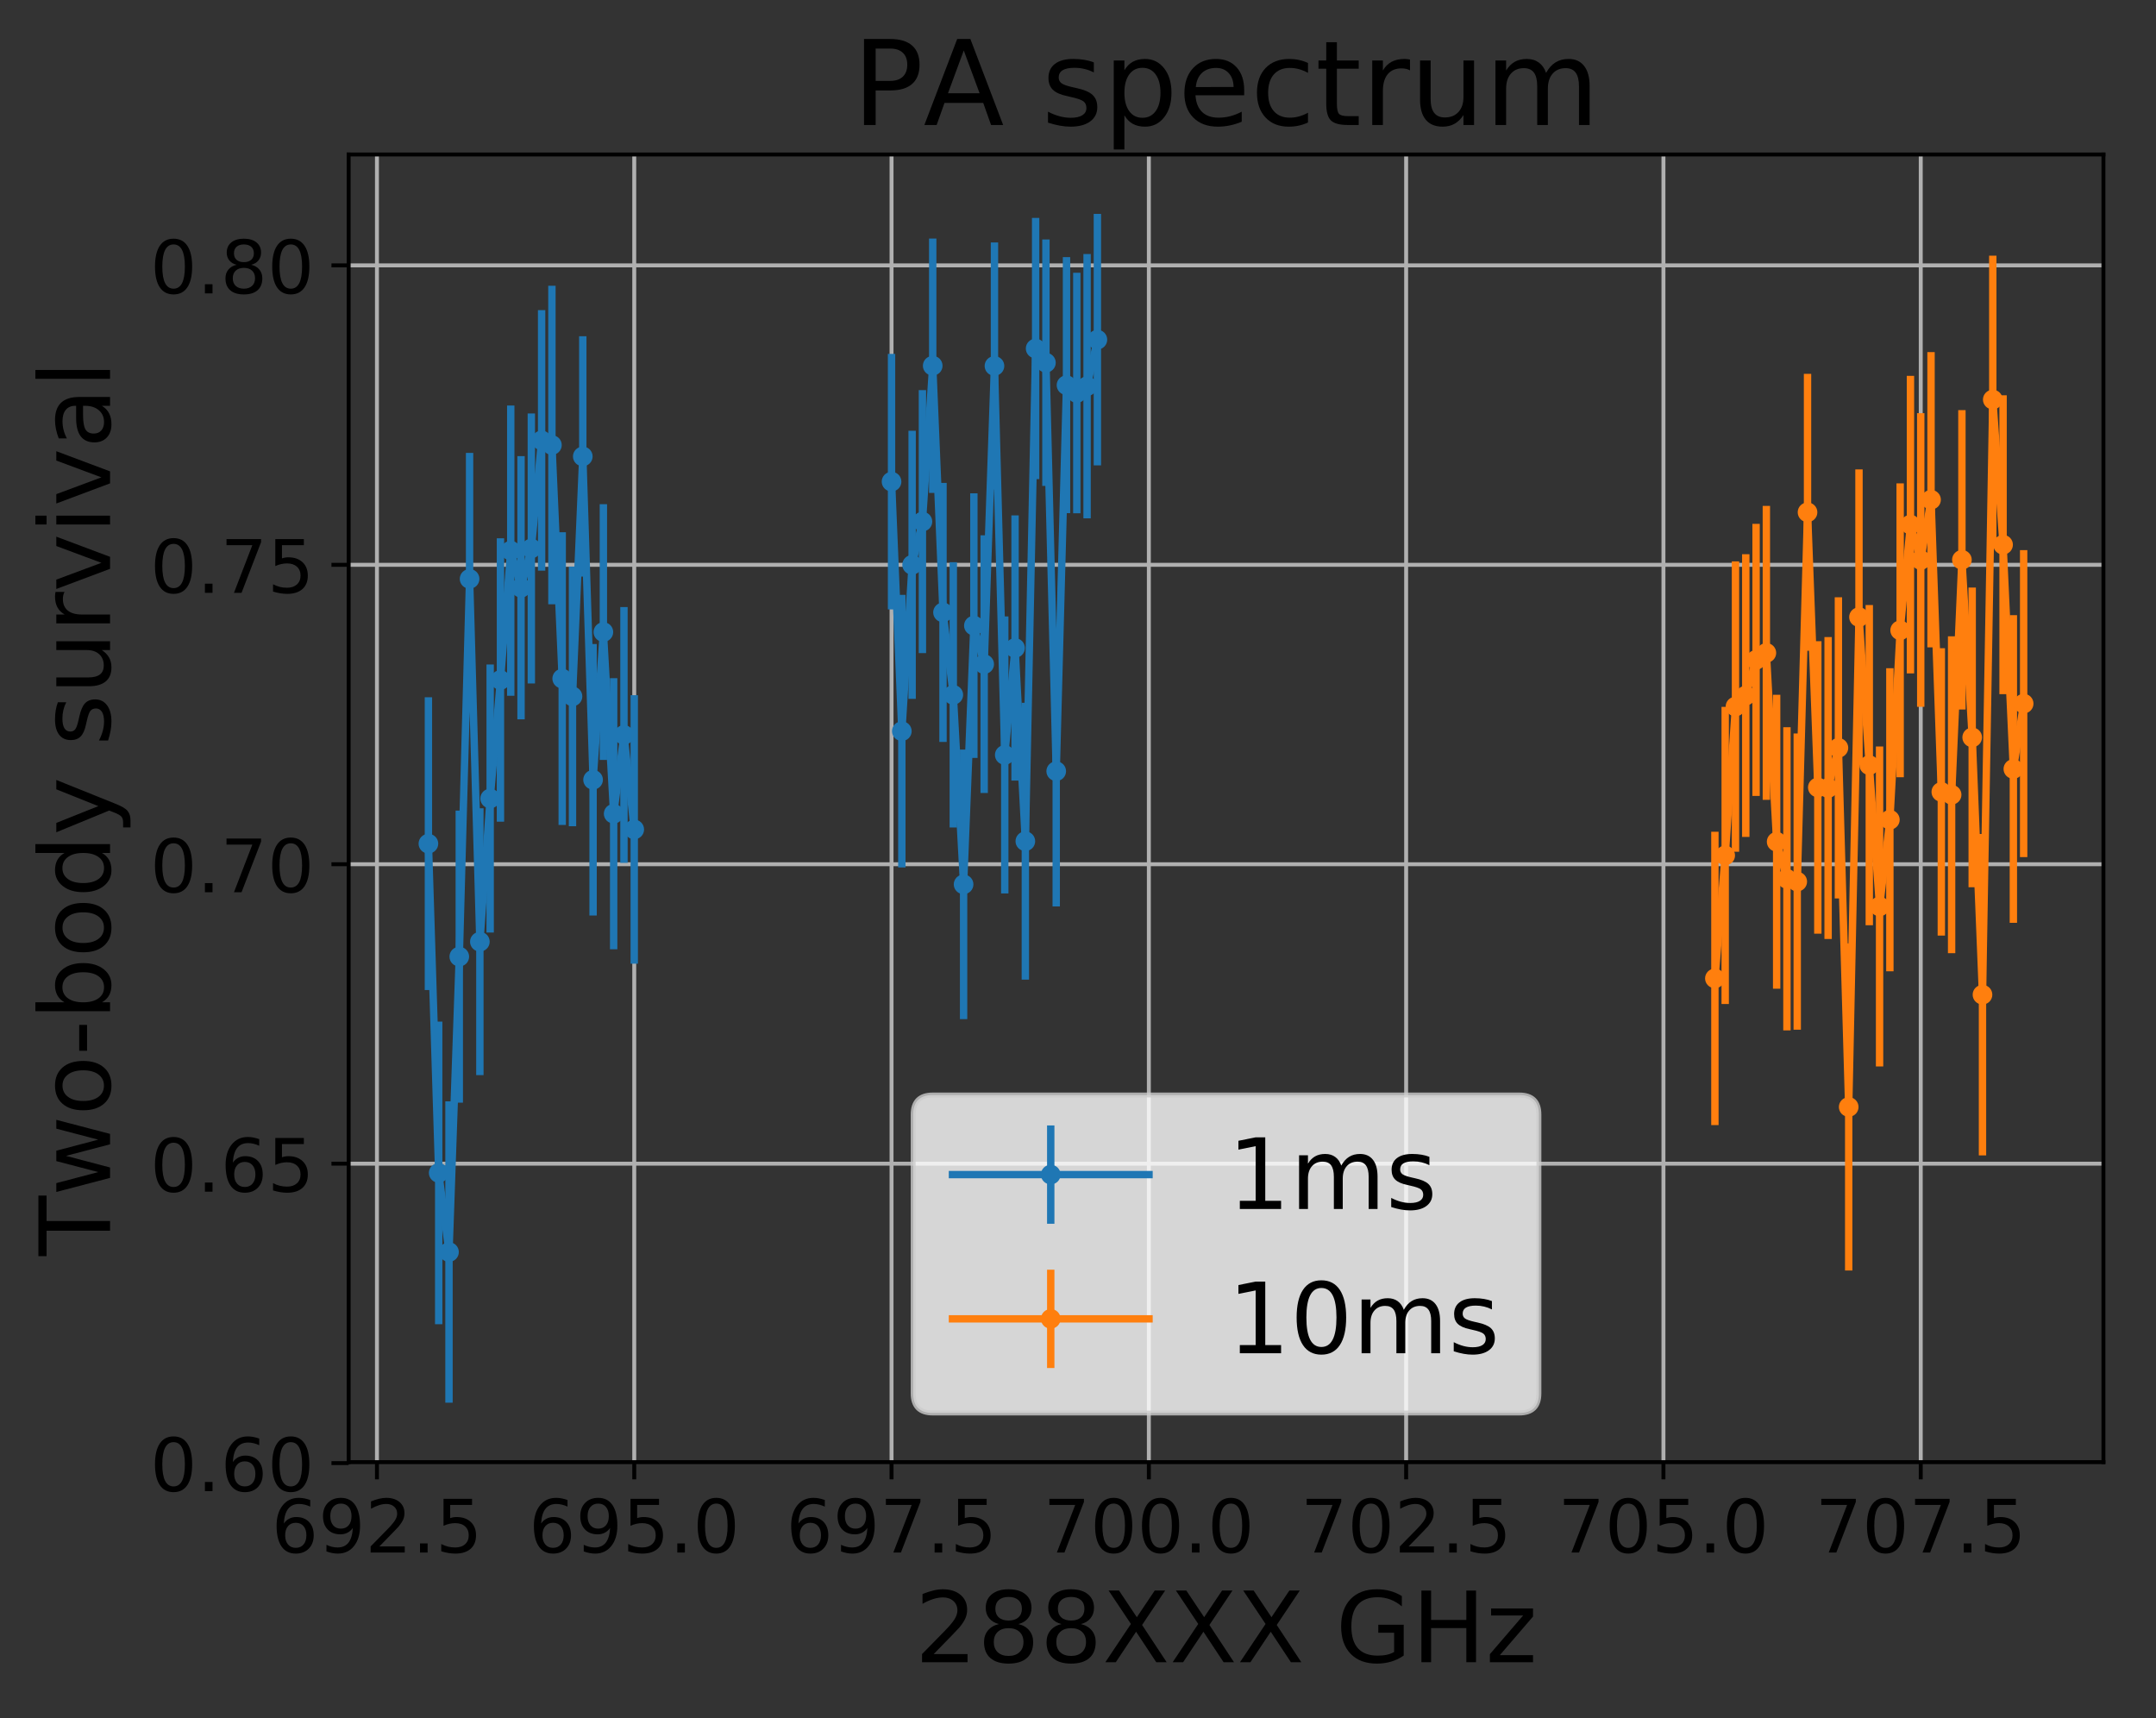 <?xml version="1.0" encoding="utf-8" standalone="no"?>
<!DOCTYPE svg PUBLIC "-//W3C//DTD SVG 1.1//EN"
  "http://www.w3.org/Graphics/SVG/1.1/DTD/svg11.dtd">
<!-- Created with matplotlib (https://matplotlib.org/) -->
<svg height="349.622pt" version="1.1" viewBox="0 0 438.775 349.622" width="438.775pt" xmlns="http://www.w3.org/2000/svg" xmlns:xlink="http://www.w3.org/1999/xlink">
 <rect x="0" y="0" width="438.775" height="349.622" fill="#333333" stroke="none"/>
 <defs>
  <style type="text/css">
*{stroke-linecap:butt;stroke-linejoin:round;}
  </style>
 </defs>
 <g id="figure_1">
  <g id="patch_1">
   <path d="M 0 349.622 
L 438.775 349.622 
L 438.775 0 
L 0 0 
z
" style="fill:none;"/>
  </g>
  <g id="axes_1">
   <g id="patch_2">
    <path d="M 70.955 297.548 
L 428.075 297.548 
L 428.075 31.436 
L 70.955 31.436 
z
" style="fill:none;"/>
   </g>
   <g id="matplotlib.axis_1">
    <g id="xtick_1">
     <g id="line2d_1">
      <path clip-path="url(#p140c2fcd43)" d="M 76.715 297.548 
L 76.715 31.436 
" style="fill:none;stroke:#b0b0b0;stroke-linecap:square;stroke-width:0.8;"/>
     </g>
     <g id="line2d_2">
      <defs>
       <path d="M 0 0 
L 0 3.5 
" id="m005f0a59be" style="stroke:#000000;stroke-width:0.8;"/>
      </defs>
      <g>
       <use style="stroke:#000000;stroke-width:0.8;" x="76.715" xlink:href="#m005f0a59be" y="297.548"/>
      </g>
     </g>
     <g id="text_1">
      <!-- 692.5 -->
      <defs>
       <path d="M 33.016 40.375 
Q 26.375 40.375 22.484 35.828 
Q 18.609 31.297 18.609 23.391 
Q 18.609 15.531 22.484 10.953 
Q 26.375 6.391 33.016 6.391 
Q 39.656 6.391 43.531 10.953 
Q 47.406 15.531 47.406 23.391 
Q 47.406 31.297 43.531 35.828 
Q 39.656 40.375 33.016 40.375 
z
M 52.594 71.297 
L 52.594 62.312 
Q 48.875 64.062 45.094 64.984 
Q 41.312 65.922 37.594 65.922 
Q 27.828 65.922 22.672 59.328 
Q 17.531 52.734 16.797 39.406 
Q 19.672 43.656 24.016 45.922 
Q 28.375 48.188 33.594 48.188 
Q 44.578 48.188 50.953 41.516 
Q 57.328 34.859 57.328 23.391 
Q 57.328 12.156 50.688 5.359 
Q 44.047 -1.422 33.016 -1.422 
Q 20.359 -1.422 13.672 8.266 
Q 6.984 17.969 6.984 36.375 
Q 6.984 53.656 15.188 63.938 
Q 23.391 74.219 37.203 74.219 
Q 40.922 74.219 44.703 73.484 
Q 48.484 72.75 52.594 71.297 
z
" id="DejaVuSans-54"/>
       <path d="M 10.984 1.516 
L 10.984 10.5 
Q 14.703 8.734 18.5 7.812 
Q 22.312 6.891 25.984 6.891 
Q 35.75 6.891 40.891 13.453 
Q 46.047 20.016 46.781 33.406 
Q 43.953 29.203 39.594 26.953 
Q 35.25 24.703 29.984 24.703 
Q 19.047 24.703 12.672 31.312 
Q 6.297 37.938 6.297 49.422 
Q 6.297 60.641 12.938 67.422 
Q 19.578 74.219 30.609 74.219 
Q 43.266 74.219 49.922 64.516 
Q 56.594 54.828 56.594 36.375 
Q 56.594 19.141 48.406 8.859 
Q 40.234 -1.422 26.422 -1.422 
Q 22.703 -1.422 18.891 -0.688 
Q 15.094 0.047 10.984 1.516 
z
M 30.609 32.422 
Q 37.25 32.422 41.125 36.953 
Q 45.016 41.5 45.016 49.422 
Q 45.016 57.281 41.125 61.844 
Q 37.25 66.406 30.609 66.406 
Q 23.969 66.406 20.094 61.844 
Q 16.219 57.281 16.219 49.422 
Q 16.219 41.5 20.094 36.953 
Q 23.969 32.422 30.609 32.422 
z
" id="DejaVuSans-57"/>
       <path d="M 19.188 8.297 
L 53.609 8.297 
L 53.609 0 
L 7.328 0 
L 7.328 8.297 
Q 12.938 14.109 22.625 23.891 
Q 32.328 33.688 34.812 36.531 
Q 39.547 41.844 41.422 45.531 
Q 43.312 49.219 43.312 52.781 
Q 43.312 58.594 39.234 62.25 
Q 35.156 65.922 28.609 65.922 
Q 23.969 65.922 18.812 64.312 
Q 13.672 62.703 7.812 59.422 
L 7.812 69.391 
Q 13.766 71.781 18.938 73 
Q 24.125 74.219 28.422 74.219 
Q 39.75 74.219 46.484 68.547 
Q 53.219 62.891 53.219 53.422 
Q 53.219 48.922 51.531 44.891 
Q 49.859 40.875 45.406 35.406 
Q 44.188 33.984 37.641 27.219 
Q 31.109 20.453 19.188 8.297 
z
" id="DejaVuSans-50"/>
       <path d="M 10.688 12.406 
L 21 12.406 
L 21 0 
L 10.688 0 
z
" id="DejaVuSans-46"/>
       <path d="M 10.797 72.906 
L 49.516 72.906 
L 49.516 64.594 
L 19.828 64.594 
L 19.828 46.734 
Q 21.969 47.469 24.109 47.828 
Q 26.266 48.188 28.422 48.188 
Q 40.625 48.188 47.75 41.5 
Q 54.891 34.812 54.891 23.391 
Q 54.891 11.625 47.562 5.094 
Q 40.234 -1.422 26.906 -1.422 
Q 22.312 -1.422 17.547 -0.641 
Q 12.797 0.141 7.719 1.703 
L 7.719 11.625 
Q 12.109 9.234 16.797 8.062 
Q 21.484 6.891 26.703 6.891 
Q 35.156 6.891 40.078 11.328 
Q 45.016 15.766 45.016 23.391 
Q 45.016 31 40.078 35.438 
Q 35.156 39.891 26.703 39.891 
Q 22.75 39.891 18.812 39.016 
Q 14.891 38.141 10.797 36.281 
z
" id="DejaVuSans-53"/>
      </defs>
      <g transform="translate(55.244 315.946)scale(0.15 -0.15)">
       <use xlink:href="#DejaVuSans-54"/>
       <use x="63.623" xlink:href="#DejaVuSans-57"/>
       <use x="127.246" xlink:href="#DejaVuSans-50"/>
       <use x="190.869" xlink:href="#DejaVuSans-46"/>
       <use x="222.656" xlink:href="#DejaVuSans-53"/>
      </g>
     </g>
    </g>
    <g id="xtick_2">
     <g id="line2d_3">
      <path clip-path="url(#p140c2fcd43)" d="M 129.078 297.548 
L 129.078 31.436 
" style="fill:none;stroke:#b0b0b0;stroke-linecap:square;stroke-width:0.8;"/>
     </g>
     <g id="line2d_4">
      <g>
       <use style="stroke:#000000;stroke-width:0.8;" x="129.078" xlink:href="#m005f0a59be" y="297.548"/>
      </g>
     </g>
     <g id="text_2">
      <!-- 695.0 -->
      <defs>
       <path d="M 31.781 66.406 
Q 24.172 66.406 20.328 58.906 
Q 16.5 51.422 16.5 36.375 
Q 16.5 21.391 20.328 13.891 
Q 24.172 6.391 31.781 6.391 
Q 39.453 6.391 43.281 13.891 
Q 47.125 21.391 47.125 36.375 
Q 47.125 51.422 43.281 58.906 
Q 39.453 66.406 31.781 66.406 
z
M 31.781 74.219 
Q 44.047 74.219 50.516 64.516 
Q 56.984 54.828 56.984 36.375 
Q 56.984 17.969 50.516 8.266 
Q 44.047 -1.422 31.781 -1.422 
Q 19.531 -1.422 13.062 8.266 
Q 6.594 17.969 6.594 36.375 
Q 6.594 54.828 13.062 64.516 
Q 19.531 74.219 31.781 74.219 
z
" id="DejaVuSans-48"/>
      </defs>
      <g transform="translate(107.607 315.946)scale(0.15 -0.15)">
       <use xlink:href="#DejaVuSans-54"/>
       <use x="63.623" xlink:href="#DejaVuSans-57"/>
       <use x="127.246" xlink:href="#DejaVuSans-53"/>
       <use x="190.869" xlink:href="#DejaVuSans-46"/>
       <use x="222.656" xlink:href="#DejaVuSans-48"/>
      </g>
     </g>
    </g>
    <g id="xtick_3">
     <g id="line2d_5">
      <path clip-path="url(#p140c2fcd43)" d="M 181.442 297.548 
L 181.442 31.436 
" style="fill:none;stroke:#b0b0b0;stroke-linecap:square;stroke-width:0.8;"/>
     </g>
     <g id="line2d_6">
      <g>
       <use style="stroke:#000000;stroke-width:0.8;" x="181.442" xlink:href="#m005f0a59be" y="297.548"/>
      </g>
     </g>
     <g id="text_3">
      <!-- 697.5 -->
      <defs>
       <path d="M 8.203 72.906 
L 55.078 72.906 
L 55.078 68.703 
L 28.609 0 
L 18.312 0 
L 43.219 64.594 
L 8.203 64.594 
z
" id="DejaVuSans-55"/>
      </defs>
      <g transform="translate(159.971 315.946)scale(0.15 -0.15)">
       <use xlink:href="#DejaVuSans-54"/>
       <use x="63.623" xlink:href="#DejaVuSans-57"/>
       <use x="127.246" xlink:href="#DejaVuSans-55"/>
       <use x="190.869" xlink:href="#DejaVuSans-46"/>
       <use x="222.656" xlink:href="#DejaVuSans-53"/>
      </g>
     </g>
    </g>
    <g id="xtick_4">
     <g id="line2d_7">
      <path clip-path="url(#p140c2fcd43)" d="M 233.806 297.548 
L 233.806 31.436 
" style="fill:none;stroke:#b0b0b0;stroke-linecap:square;stroke-width:0.8;"/>
     </g>
     <g id="line2d_8">
      <g>
       <use style="stroke:#000000;stroke-width:0.8;" x="233.806" xlink:href="#m005f0a59be" y="297.548"/>
      </g>
     </g>
     <g id="text_4">
      <!-- 700.0 -->
      <g transform="translate(212.335 315.946)scale(0.15 -0.15)">
       <use xlink:href="#DejaVuSans-55"/>
       <use x="63.623" xlink:href="#DejaVuSans-48"/>
       <use x="127.246" xlink:href="#DejaVuSans-48"/>
       <use x="190.869" xlink:href="#DejaVuSans-46"/>
       <use x="222.656" xlink:href="#DejaVuSans-48"/>
      </g>
     </g>
    </g>
    <g id="xtick_5">
     <g id="line2d_9">
      <path clip-path="url(#p140c2fcd43)" d="M 286.169 297.548 
L 286.169 31.436 
" style="fill:none;stroke:#b0b0b0;stroke-linecap:square;stroke-width:0.8;"/>
     </g>
     <g id="line2d_10">
      <g>
       <use style="stroke:#000000;stroke-width:0.8;" x="286.169" xlink:href="#m005f0a59be" y="297.548"/>
      </g>
     </g>
     <g id="text_5">
      <!-- 702.5 -->
      <g transform="translate(264.698 315.946)scale(0.15 -0.15)">
       <use xlink:href="#DejaVuSans-55"/>
       <use x="63.623" xlink:href="#DejaVuSans-48"/>
       <use x="127.246" xlink:href="#DejaVuSans-50"/>
       <use x="190.869" xlink:href="#DejaVuSans-46"/>
       <use x="222.656" xlink:href="#DejaVuSans-53"/>
      </g>
     </g>
    </g>
    <g id="xtick_6">
     <g id="line2d_11">
      <path clip-path="url(#p140c2fcd43)" d="M 338.533 297.548 
L 338.533 31.436 
" style="fill:none;stroke:#b0b0b0;stroke-linecap:square;stroke-width:0.8;"/>
     </g>
     <g id="line2d_12">
      <g>
       <use style="stroke:#000000;stroke-width:0.8;" x="338.533" xlink:href="#m005f0a59be" y="297.548"/>
      </g>
     </g>
     <g id="text_6">
      <!-- 705.0 -->
      <g transform="translate(317.062 315.946)scale(0.15 -0.15)">
       <use xlink:href="#DejaVuSans-55"/>
       <use x="63.623" xlink:href="#DejaVuSans-48"/>
       <use x="127.246" xlink:href="#DejaVuSans-53"/>
       <use x="190.869" xlink:href="#DejaVuSans-46"/>
       <use x="222.656" xlink:href="#DejaVuSans-48"/>
      </g>
     </g>
    </g>
    <g id="xtick_7">
     <g id="line2d_13">
      <path clip-path="url(#p140c2fcd43)" d="M 390.897 297.548 
L 390.897 31.436 
" style="fill:none;stroke:#b0b0b0;stroke-linecap:square;stroke-width:0.8;"/>
     </g>
     <g id="line2d_14">
      <g>
       <use style="stroke:#000000;stroke-width:0.8;" x="390.897" xlink:href="#m005f0a59be" y="297.548"/>
      </g>
     </g>
     <g id="text_7">
      <!-- 707.5 -->
      <g transform="translate(369.425 315.946)scale(0.15 -0.15)">
       <use xlink:href="#DejaVuSans-55"/>
       <use x="63.623" xlink:href="#DejaVuSans-48"/>
       <use x="127.246" xlink:href="#DejaVuSans-55"/>
       <use x="190.869" xlink:href="#DejaVuSans-46"/>
       <use x="222.656" xlink:href="#DejaVuSans-53"/>
      </g>
     </g>
    </g>
    <g id="text_8">
     <!-- 288XXX GHz -->
     <defs>
      <path d="M 31.781 34.625 
Q 24.75 34.625 20.719 30.859 
Q 16.703 27.094 16.703 20.516 
Q 16.703 13.922 20.719 10.156 
Q 24.75 6.391 31.781 6.391 
Q 38.812 6.391 42.859 10.172 
Q 46.922 13.969 46.922 20.516 
Q 46.922 27.094 42.891 30.859 
Q 38.875 34.625 31.781 34.625 
z
M 21.922 38.812 
Q 15.578 40.375 12.031 44.719 
Q 8.5 49.078 8.5 55.328 
Q 8.5 64.062 14.719 69.141 
Q 20.953 74.219 31.781 74.219 
Q 42.672 74.219 48.875 69.141 
Q 55.078 64.062 55.078 55.328 
Q 55.078 49.078 51.531 44.719 
Q 48 40.375 41.703 38.812 
Q 48.828 37.156 52.797 32.312 
Q 56.781 27.484 56.781 20.516 
Q 56.781 9.906 50.312 4.234 
Q 43.844 -1.422 31.781 -1.422 
Q 19.734 -1.422 13.25 4.234 
Q 6.781 9.906 6.781 20.516 
Q 6.781 27.484 10.781 32.312 
Q 14.797 37.156 21.922 38.812 
z
M 18.312 54.391 
Q 18.312 48.734 21.844 45.562 
Q 25.391 42.391 31.781 42.391 
Q 38.141 42.391 41.719 45.562 
Q 45.312 48.734 45.312 54.391 
Q 45.312 60.062 41.719 63.234 
Q 38.141 66.406 31.781 66.406 
Q 25.391 66.406 21.844 63.234 
Q 18.312 60.062 18.312 54.391 
z
" id="DejaVuSans-56"/>
      <path d="M 6.297 72.906 
L 16.891 72.906 
L 35.016 45.797 
L 53.219 72.906 
L 63.812 72.906 
L 40.375 37.891 
L 65.375 0 
L 54.781 0 
L 34.281 31 
L 13.625 0 
L 2.984 0 
L 29 38.922 
z
" id="DejaVuSans-88"/>
      <path id="DejaVuSans-32"/>
      <path d="M 59.516 10.406 
L 59.516 29.984 
L 43.406 29.984 
L 43.406 38.094 
L 69.281 38.094 
L 69.281 6.781 
Q 63.578 2.734 56.688 0.656 
Q 49.812 -1.422 42 -1.422 
Q 24.906 -1.422 15.25 8.562 
Q 5.609 18.562 5.609 36.375 
Q 5.609 54.25 15.25 64.234 
Q 24.906 74.219 42 74.219 
Q 49.125 74.219 55.547 72.453 
Q 61.969 70.703 67.391 67.281 
L 67.391 56.781 
Q 61.922 61.422 55.766 63.766 
Q 49.609 66.109 42.828 66.109 
Q 29.438 66.109 22.719 58.641 
Q 16.016 51.172 16.016 36.375 
Q 16.016 21.625 22.719 14.156 
Q 29.438 6.688 42.828 6.688 
Q 48.047 6.688 52.141 7.594 
Q 56.25 8.5 59.516 10.406 
z
" id="DejaVuSans-71"/>
      <path d="M 9.812 72.906 
L 19.672 72.906 
L 19.672 43.016 
L 55.516 43.016 
L 55.516 72.906 
L 65.375 72.906 
L 65.375 0 
L 55.516 0 
L 55.516 34.719 
L 19.672 34.719 
L 19.672 0 
L 9.812 0 
z
" id="DejaVuSans-72"/>
      <path d="M 5.516 54.688 
L 48.188 54.688 
L 48.188 46.484 
L 14.406 7.172 
L 48.188 7.172 
L 48.188 0 
L 4.297 0 
L 4.297 8.203 
L 38.094 47.516 
L 5.516 47.516 
z
" id="DejaVuSans-122"/>
     </defs>
     <g transform="translate(186.182 338.262)scale(0.2 -0.2)">
      <use xlink:href="#DejaVuSans-50"/>
      <use x="63.623" xlink:href="#DejaVuSans-56"/>
      <use x="127.246" xlink:href="#DejaVuSans-56"/>
      <use x="190.869" xlink:href="#DejaVuSans-88"/>
      <use x="259.375" xlink:href="#DejaVuSans-88"/>
      <use x="327.881" xlink:href="#DejaVuSans-88"/>
      <use x="396.387" xlink:href="#DejaVuSans-32"/>
      <use x="428.174" xlink:href="#DejaVuSans-71"/>
      <use x="505.664" xlink:href="#DejaVuSans-72"/>
      <use x="580.859" xlink:href="#DejaVuSans-122"/>
     </g>
    </g>
   </g>
   <g id="matplotlib.axis_2">
    <g id="ytick_1">
     <g id="line2d_15">
      <path clip-path="url(#p140c2fcd43)" d="M 70.955 297.746 
L 428.075 297.746 
" style="fill:none;stroke:#b0b0b0;stroke-linecap:square;stroke-width:0.8;"/>
     </g>
     <g id="line2d_16">
      <defs>
       <path d="M 0 0 
L -3.5 0 
" id="mc3ce260a5b" style="stroke:#000000;stroke-width:0.8;"/>
      </defs>
      <g>
       <use style="stroke:#000000;stroke-width:0.8;" x="70.955" xlink:href="#mc3ce260a5b" y="297.746"/>
      </g>
     </g>
     <g id="text_9">
      <!-- 0.60 -->
      <g transform="translate(30.556 303.445)scale(0.15 -0.15)">
       <use xlink:href="#DejaVuSans-48"/>
       <use x="63.623" xlink:href="#DejaVuSans-46"/>
       <use x="95.41" xlink:href="#DejaVuSans-54"/>
       <use x="159.033" xlink:href="#DejaVuSans-48"/>
      </g>
     </g>
    </g>
    <g id="ytick_2">
     <g id="line2d_17">
      <path clip-path="url(#p140c2fcd43)" d="M 70.955 236.811 
L 428.075 236.811 
" style="fill:none;stroke:#b0b0b0;stroke-linecap:square;stroke-width:0.8;"/>
     </g>
     <g id="line2d_18">
      <g>
       <use style="stroke:#000000;stroke-width:0.8;" x="70.955" xlink:href="#mc3ce260a5b" y="236.811"/>
      </g>
     </g>
     <g id="text_10">
      <!-- 0.65 -->
      <g transform="translate(30.556 242.51)scale(0.15 -0.15)">
       <use xlink:href="#DejaVuSans-48"/>
       <use x="63.623" xlink:href="#DejaVuSans-46"/>
       <use x="95.41" xlink:href="#DejaVuSans-54"/>
       <use x="159.033" xlink:href="#DejaVuSans-53"/>
      </g>
     </g>
    </g>
    <g id="ytick_3">
     <g id="line2d_19">
      <path clip-path="url(#p140c2fcd43)" d="M 70.955 175.876 
L 428.075 175.876 
" style="fill:none;stroke:#b0b0b0;stroke-linecap:square;stroke-width:0.8;"/>
     </g>
     <g id="line2d_20">
      <g>
       <use style="stroke:#000000;stroke-width:0.8;" x="70.955" xlink:href="#mc3ce260a5b" y="175.876"/>
      </g>
     </g>
     <g id="text_11">
      <!-- 0.70 -->
      <g transform="translate(30.556 181.575)scale(0.15 -0.15)">
       <use xlink:href="#DejaVuSans-48"/>
       <use x="63.623" xlink:href="#DejaVuSans-46"/>
       <use x="95.41" xlink:href="#DejaVuSans-55"/>
       <use x="159.033" xlink:href="#DejaVuSans-48"/>
      </g>
     </g>
    </g>
    <g id="ytick_4">
     <g id="line2d_21">
      <path clip-path="url(#p140c2fcd43)" d="M 70.955 114.941 
L 428.075 114.941 
" style="fill:none;stroke:#b0b0b0;stroke-linecap:square;stroke-width:0.8;"/>
     </g>
     <g id="line2d_22">
      <g>
       <use style="stroke:#000000;stroke-width:0.8;" x="70.955" xlink:href="#mc3ce260a5b" y="114.941"/>
      </g>
     </g>
     <g id="text_12">
      <!-- 0.75 -->
      <g transform="translate(30.556 120.64)scale(0.15 -0.15)">
       <use xlink:href="#DejaVuSans-48"/>
       <use x="63.623" xlink:href="#DejaVuSans-46"/>
       <use x="95.41" xlink:href="#DejaVuSans-55"/>
       <use x="159.033" xlink:href="#DejaVuSans-53"/>
      </g>
     </g>
    </g>
    <g id="ytick_5">
     <g id="line2d_23">
      <path clip-path="url(#p140c2fcd43)" d="M 70.955 54.006 
L 428.075 54.006 
" style="fill:none;stroke:#b0b0b0;stroke-linecap:square;stroke-width:0.8;"/>
     </g>
     <g id="line2d_24">
      <g>
       <use style="stroke:#000000;stroke-width:0.8;" x="70.955" xlink:href="#mc3ce260a5b" y="54.006"/>
      </g>
     </g>
     <g id="text_13">
      <!-- 0.80 -->
      <g transform="translate(30.556 59.705)scale(0.15 -0.15)">
       <use xlink:href="#DejaVuSans-48"/>
       <use x="63.623" xlink:href="#DejaVuSans-46"/>
       <use x="95.41" xlink:href="#DejaVuSans-56"/>
       <use x="159.033" xlink:href="#DejaVuSans-48"/>
      </g>
     </g>
    </g>
    <g id="text_14">
     <!-- Two-body survival -->
     <defs>
      <path d="M -0.297 72.906 
L 61.375 72.906 
L 61.375 64.594 
L 35.5 64.594 
L 35.5 0 
L 25.594 0 
L 25.594 64.594 
L -0.297 64.594 
z
" id="DejaVuSans-84"/>
      <path d="M 4.203 54.688 
L 13.188 54.688 
L 24.422 12.016 
L 35.594 54.688 
L 46.188 54.688 
L 57.422 12.016 
L 68.609 54.688 
L 77.594 54.688 
L 63.281 0 
L 52.688 0 
L 40.922 44.828 
L 29.109 0 
L 18.5 0 
z
" id="DejaVuSans-119"/>
      <path d="M 30.609 48.391 
Q 23.391 48.391 19.188 42.75 
Q 14.984 37.109 14.984 27.297 
Q 14.984 17.484 19.156 11.844 
Q 23.344 6.203 30.609 6.203 
Q 37.797 6.203 41.984 11.859 
Q 46.188 17.531 46.188 27.297 
Q 46.188 37.016 41.984 42.703 
Q 37.797 48.391 30.609 48.391 
z
M 30.609 56 
Q 42.328 56 49.016 48.375 
Q 55.719 40.766 55.719 27.297 
Q 55.719 13.875 49.016 6.219 
Q 42.328 -1.422 30.609 -1.422 
Q 18.844 -1.422 12.172 6.219 
Q 5.516 13.875 5.516 27.297 
Q 5.516 40.766 12.172 48.375 
Q 18.844 56 30.609 56 
z
" id="DejaVuSans-111"/>
      <path d="M 4.891 31.391 
L 31.203 31.391 
L 31.203 23.391 
L 4.891 23.391 
z
" id="DejaVuSans-45"/>
      <path d="M 48.688 27.297 
Q 48.688 37.203 44.609 42.844 
Q 40.531 48.484 33.406 48.484 
Q 26.266 48.484 22.188 42.844 
Q 18.109 37.203 18.109 27.297 
Q 18.109 17.391 22.188 11.75 
Q 26.266 6.109 33.406 6.109 
Q 40.531 6.109 44.609 11.75 
Q 48.688 17.391 48.688 27.297 
z
M 18.109 46.391 
Q 20.953 51.266 25.266 53.625 
Q 29.594 56 35.594 56 
Q 45.562 56 51.781 48.094 
Q 58.016 40.188 58.016 27.297 
Q 58.016 14.406 51.781 6.484 
Q 45.562 -1.422 35.594 -1.422 
Q 29.594 -1.422 25.266 0.953 
Q 20.953 3.328 18.109 8.203 
L 18.109 0 
L 9.078 0 
L 9.078 75.984 
L 18.109 75.984 
z
" id="DejaVuSans-98"/>
      <path d="M 45.406 46.391 
L 45.406 75.984 
L 54.391 75.984 
L 54.391 0 
L 45.406 0 
L 45.406 8.203 
Q 42.578 3.328 38.25 0.953 
Q 33.938 -1.422 27.875 -1.422 
Q 17.969 -1.422 11.734 6.484 
Q 5.516 14.406 5.516 27.297 
Q 5.516 40.188 11.734 48.094 
Q 17.969 56 27.875 56 
Q 33.938 56 38.25 53.625 
Q 42.578 51.266 45.406 46.391 
z
M 14.797 27.297 
Q 14.797 17.391 18.875 11.75 
Q 22.953 6.109 30.078 6.109 
Q 37.203 6.109 41.297 11.75 
Q 45.406 17.391 45.406 27.297 
Q 45.406 37.203 41.297 42.844 
Q 37.203 48.484 30.078 48.484 
Q 22.953 48.484 18.875 42.844 
Q 14.797 37.203 14.797 27.297 
z
" id="DejaVuSans-100"/>
      <path d="M 32.172 -5.078 
Q 28.375 -14.844 24.75 -17.812 
Q 21.141 -20.797 15.094 -20.797 
L 7.906 -20.797 
L 7.906 -13.281 
L 13.188 -13.281 
Q 16.891 -13.281 18.938 -11.516 
Q 21 -9.766 23.484 -3.219 
L 25.094 0.875 
L 2.984 54.688 
L 12.5 54.688 
L 29.594 11.922 
L 46.688 54.688 
L 56.203 54.688 
z
" id="DejaVuSans-121"/>
      <path d="M 44.281 53.078 
L 44.281 44.578 
Q 40.484 46.531 36.375 47.5 
Q 32.281 48.484 27.875 48.484 
Q 21.188 48.484 17.844 46.438 
Q 14.5 44.391 14.5 40.281 
Q 14.5 37.156 16.891 35.375 
Q 19.281 33.594 26.516 31.984 
L 29.594 31.297 
Q 39.156 29.25 43.188 25.516 
Q 47.219 21.781 47.219 15.094 
Q 47.219 7.469 41.188 3.016 
Q 35.156 -1.422 24.609 -1.422 
Q 20.219 -1.422 15.453 -0.562 
Q 10.688 0.297 5.422 2 
L 5.422 11.281 
Q 10.406 8.688 15.234 7.391 
Q 20.062 6.109 24.812 6.109 
Q 31.156 6.109 34.562 8.281 
Q 37.984 10.453 37.984 14.406 
Q 37.984 18.062 35.516 20.016 
Q 33.062 21.969 24.703 23.781 
L 21.578 24.516 
Q 13.234 26.266 9.516 29.906 
Q 5.812 33.547 5.812 39.891 
Q 5.812 47.609 11.281 51.797 
Q 16.75 56 26.812 56 
Q 31.781 56 36.172 55.266 
Q 40.578 54.547 44.281 53.078 
z
" id="DejaVuSans-115"/>
      <path d="M 8.5 21.578 
L 8.5 54.688 
L 17.484 54.688 
L 17.484 21.922 
Q 17.484 14.156 20.5 10.266 
Q 23.531 6.391 29.594 6.391 
Q 36.859 6.391 41.078 11.031 
Q 45.312 15.672 45.312 23.688 
L 45.312 54.688 
L 54.297 54.688 
L 54.297 0 
L 45.312 0 
L 45.312 8.406 
Q 42.047 3.422 37.719 1 
Q 33.406 -1.422 27.688 -1.422 
Q 18.266 -1.422 13.375 4.438 
Q 8.5 10.297 8.5 21.578 
z
M 31.109 56 
z
" id="DejaVuSans-117"/>
      <path d="M 41.109 46.297 
Q 39.594 47.172 37.812 47.578 
Q 36.031 48 33.891 48 
Q 26.266 48 22.188 43.047 
Q 18.109 38.094 18.109 28.812 
L 18.109 0 
L 9.078 0 
L 9.078 54.688 
L 18.109 54.688 
L 18.109 46.188 
Q 20.953 51.172 25.484 53.578 
Q 30.031 56 36.531 56 
Q 37.453 56 38.578 55.875 
Q 39.703 55.766 41.062 55.516 
z
" id="DejaVuSans-114"/>
      <path d="M 2.984 54.688 
L 12.5 54.688 
L 29.594 8.797 
L 46.688 54.688 
L 56.203 54.688 
L 35.688 0 
L 23.484 0 
z
" id="DejaVuSans-118"/>
      <path d="M 9.422 54.688 
L 18.406 54.688 
L 18.406 0 
L 9.422 0 
z
M 9.422 75.984 
L 18.406 75.984 
L 18.406 64.594 
L 9.422 64.594 
z
" id="DejaVuSans-105"/>
      <path d="M 34.281 27.484 
Q 23.391 27.484 19.188 25 
Q 14.984 22.516 14.984 16.5 
Q 14.984 11.719 18.141 8.906 
Q 21.297 6.109 26.703 6.109 
Q 34.188 6.109 38.703 11.406 
Q 43.219 16.703 43.219 25.484 
L 43.219 27.484 
z
M 52.203 31.203 
L 52.203 0 
L 43.219 0 
L 43.219 8.297 
Q 40.141 3.328 35.547 0.953 
Q 30.953 -1.422 24.312 -1.422 
Q 15.922 -1.422 10.953 3.297 
Q 6 8.016 6 15.922 
Q 6 25.141 12.172 29.828 
Q 18.359 34.516 30.609 34.516 
L 43.219 34.516 
L 43.219 35.406 
Q 43.219 41.609 39.141 45 
Q 35.062 48.391 27.688 48.391 
Q 23 48.391 18.547 47.266 
Q 14.109 46.141 10.016 43.891 
L 10.016 52.203 
Q 14.938 54.109 19.578 55.047 
Q 24.219 56 28.609 56 
Q 40.484 56 46.344 49.844 
Q 52.203 43.703 52.203 31.203 
z
" id="DejaVuSans-97"/>
      <path d="M 9.422 75.984 
L 18.406 75.984 
L 18.406 0 
L 9.422 0 
z
" id="DejaVuSans-108"/>
     </defs>
     <g transform="translate(22.397 255.573)rotate(-90)scale(0.2 -0.2)">
      <use xlink:href="#DejaVuSans-84"/>
      <use x="60.834" xlink:href="#DejaVuSans-119"/>
      <use x="142.621" xlink:href="#DejaVuSans-111"/>
      <use x="203.818" xlink:href="#DejaVuSans-45"/>
      <use x="239.902" xlink:href="#DejaVuSans-98"/>
      <use x="303.379" xlink:href="#DejaVuSans-111"/>
      <use x="364.561" xlink:href="#DejaVuSans-100"/>
      <use x="428.037" xlink:href="#DejaVuSans-121"/>
      <use x="487.217" xlink:href="#DejaVuSans-32"/>
      <use x="519.004" xlink:href="#DejaVuSans-115"/>
      <use x="571.104" xlink:href="#DejaVuSans-117"/>
      <use x="634.482" xlink:href="#DejaVuSans-114"/>
      <use x="675.596" xlink:href="#DejaVuSans-118"/>
      <use x="734.775" xlink:href="#DejaVuSans-105"/>
      <use x="762.559" xlink:href="#DejaVuSans-118"/>
      <use x="821.738" xlink:href="#DejaVuSans-97"/>
      <use x="883.018" xlink:href="#DejaVuSans-108"/>
     </g>
    </g>
   </g>
   <g id="LineCollection_1">
    <path clip-path="url(#p140c2fcd43)" d="M 87.187 201.473 
L 87.187 141.899 
" style="fill:none;stroke:#1f77b4;stroke-width:1.5;"/>
    <path clip-path="url(#p140c2fcd43)" d="M 89.282 269.48 
L 89.282 207.897 
" style="fill:none;stroke:#1f77b4;stroke-width:1.5;"/>
    <path clip-path="url(#p140c2fcd43)" d="M 91.377 285.452 
L 91.377 224.131 
" style="fill:none;stroke:#1f77b4;stroke-width:1.5;"/>
    <path clip-path="url(#p140c2fcd43)" d="M 93.471 224.394 
L 93.471 164.96 
" style="fill:none;stroke:#1f77b4;stroke-width:1.5;"/>
    <path clip-path="url(#p140c2fcd43)" d="M 95.566 143.439 
L 95.566 92.165 
" style="fill:none;stroke:#1f77b4;stroke-width:1.5;"/>
    <path clip-path="url(#p140c2fcd43)" d="M 97.66 218.789 
L 97.66 164.486 
" style="fill:none;stroke:#1f77b4;stroke-width:1.5;"/>
    <path clip-path="url(#p140c2fcd43)" d="M 99.755 189.776 
L 99.755 135.224 
" style="fill:none;stroke:#1f77b4;stroke-width:1.5;"/>
    <path clip-path="url(#p140c2fcd43)" d="M 101.849 167.22 
L 101.849 109.536 
" style="fill:none;stroke:#1f77b4;stroke-width:1.5;"/>
    <path clip-path="url(#p140c2fcd43)" d="M 103.944 141.587 
L 103.944 82.529 
" style="fill:none;stroke:#1f77b4;stroke-width:1.5;"/>
    <path clip-path="url(#p140c2fcd43)" d="M 106.038 146.382 
L 106.038 92.827 
" style="fill:none;stroke:#1f77b4;stroke-width:1.5;"/>
    <path clip-path="url(#p140c2fcd43)" d="M 108.133 139.081 
L 108.133 84.142 
" style="fill:none;stroke:#1f77b4;stroke-width:1.5;"/>
    <path clip-path="url(#p140c2fcd43)" d="M 110.227 116.129 
L 110.227 63.111 
" style="fill:none;stroke:#1f77b4;stroke-width:1.5;"/>
    <path clip-path="url(#p140c2fcd43)" d="M 112.322 122.977 
L 112.322 58.157 
" style="fill:none;stroke:#1f77b4;stroke-width:1.5;"/>
    <path clip-path="url(#p140c2fcd43)" d="M 114.417 167.875 
L 114.417 108.311 
" style="fill:none;stroke:#1f77b4;stroke-width:1.5;"/>
    <path clip-path="url(#p140c2fcd43)" d="M 116.511 168.139 
L 116.511 115.296 
" style="fill:none;stroke:#1f77b4;stroke-width:1.5;"/>
    <path clip-path="url(#p140c2fcd43)" d="M 118.606 117.337 
L 118.606 68.43 
" style="fill:none;stroke:#1f77b4;stroke-width:1.5;"/>
    <path clip-path="url(#p140c2fcd43)" d="M 120.7 186.314 
L 120.7 131.057 
" style="fill:none;stroke:#1f77b4;stroke-width:1.5;"/>
    <path clip-path="url(#p140c2fcd43)" d="M 122.795 154.648 
L 122.795 102.604 
" style="fill:none;stroke:#1f77b4;stroke-width:1.5;"/>
    <path clip-path="url(#p140c2fcd43)" d="M 124.889 193.178 
L 124.889 138.011 
" style="fill:none;stroke:#1f77b4;stroke-width:1.5;"/>
    <path clip-path="url(#p140c2fcd43)" d="M 126.984 175.597 
L 126.984 123.53 
" style="fill:none;stroke:#1f77b4;stroke-width:1.5;"/>
    <path clip-path="url(#p140c2fcd43)" d="M 129.078 196.113 
L 129.078 141.475 
" style="fill:none;stroke:#1f77b4;stroke-width:1.5;"/>
   </g>
   <g id="LineCollection_2">
    <path clip-path="url(#p140c2fcd43)" d="M 181.442 124.011 
L 181.442 72.019 
" style="fill:none;stroke:#1f77b4;stroke-width:1.5;"/>
    <path clip-path="url(#p140c2fcd43)" d="M 183.537 176.533 
L 183.537 121.055 
" style="fill:none;stroke:#1f77b4;stroke-width:1.5;"/>
    <path clip-path="url(#p140c2fcd43)" d="M 185.631 142.216 
L 185.631 87.666 
" style="fill:none;stroke:#1f77b4;stroke-width:1.5;"/>
    <path clip-path="url(#p140c2fcd43)" d="M 187.726 132.902 
L 187.726 79.387 
" style="fill:none;stroke:#1f77b4;stroke-width:1.5;"/>
    <path clip-path="url(#p140c2fcd43)" d="M 189.82 100.306 
L 189.82 48.546 
" style="fill:none;stroke:#1f77b4;stroke-width:1.5;"/>
    <path clip-path="url(#p140c2fcd43)" d="M 191.915 150.98 
L 191.915 98.271 
" style="fill:none;stroke:#1f77b4;stroke-width:1.5;"/>
    <path clip-path="url(#p140c2fcd43)" d="M 194.009 168.398 
L 194.009 114.405 
" style="fill:none;stroke:#1f77b4;stroke-width:1.5;"/>
    <path clip-path="url(#p140c2fcd43)" d="M 196.104 207.397 
L 196.104 152.538 
" style="fill:none;stroke:#1f77b4;stroke-width:1.5;"/>
    <path clip-path="url(#p140c2fcd43)" d="M 198.198 154.24 
L 198.198 100.388 
" style="fill:none;stroke:#1f77b4;stroke-width:1.5;"/>
    <path clip-path="url(#p140c2fcd43)" d="M 200.293 161.38 
L 200.293 108.933 
" style="fill:none;stroke:#1f77b4;stroke-width:1.5;"/>
    <path clip-path="url(#p140c2fcd43)" d="M 202.387 99.596 
L 202.387 49.345 
" style="fill:none;stroke:#1f77b4;stroke-width:1.5;"/>
    <path clip-path="url(#p140c2fcd43)" d="M 204.482 181.819 
L 204.482 125.441 
" style="fill:none;stroke:#1f77b4;stroke-width:1.5;"/>
    <path clip-path="url(#p140c2fcd43)" d="M 206.577 158.849 
L 206.577 104.886 
" style="fill:none;stroke:#1f77b4;stroke-width:1.5;"/>
    <path clip-path="url(#p140c2fcd43)" d="M 208.671 199.356 
L 208.671 143.021 
" style="fill:none;stroke:#1f77b4;stroke-width:1.5;"/>
    <path clip-path="url(#p140c2fcd43)" d="M 210.766 97.502 
L 210.766 44.344 
" style="fill:none;stroke:#1f77b4;stroke-width:1.5;"/>
    <path clip-path="url(#p140c2fcd43)" d="M 212.86 98.881 
L 212.86 48.739 
" style="fill:none;stroke:#1f77b4;stroke-width:1.5;"/>
    <path clip-path="url(#p140c2fcd43)" d="M 214.955 184.457 
L 214.955 129.421 
" style="fill:none;stroke:#1f77b4;stroke-width:1.5;"/>
    <path clip-path="url(#p140c2fcd43)" d="M 217.049 104.434 
L 217.049 52.326 
" style="fill:none;stroke:#1f77b4;stroke-width:1.5;"/>
    <path clip-path="url(#p140c2fcd43)" d="M 219.144 104.449 
L 219.144 55.508 
" style="fill:none;stroke:#1f77b4;stroke-width:1.5;"/>
    <path clip-path="url(#p140c2fcd43)" d="M 221.238 105.486 
L 221.238 51.69 
" style="fill:none;stroke:#1f77b4;stroke-width:1.5;"/>
    <path clip-path="url(#p140c2fcd43)" d="M 223.333 94.707 
L 223.333 43.532 
" style="fill:none;stroke:#1f77b4;stroke-width:1.5;"/>
   </g>
   <g id="LineCollection_3">
    <path clip-path="url(#p140c2fcd43)" d="M 349.006 228.955 
L 349.006 169.256 
" style="fill:none;stroke:#ff7f0e;stroke-width:1.5;"/>
    <path clip-path="url(#p140c2fcd43)" d="M 351.1 204.32 
L 351.1 143.847 
" style="fill:none;stroke:#ff7f0e;stroke-width:1.5;"/>
    <path clip-path="url(#p140c2fcd43)" d="M 353.195 173.329 
L 353.195 114.243 
" style="fill:none;stroke:#ff7f0e;stroke-width:1.5;"/>
    <path clip-path="url(#p140c2fcd43)" d="M 355.289 170.313 
L 355.289 112.78 
" style="fill:none;stroke:#ff7f0e;stroke-width:1.5;"/>
    <path clip-path="url(#p140c2fcd43)" d="M 357.384 161.968 
L 357.384 106.603 
" style="fill:none;stroke:#ff7f0e;stroke-width:1.5;"/>
    <path clip-path="url(#p140c2fcd43)" d="M 359.478 162.766 
L 359.478 102.96 
" style="fill:none;stroke:#ff7f0e;stroke-width:1.5;"/>
    <path clip-path="url(#p140c2fcd43)" d="M 361.573 201.204 
L 361.573 141.391 
" style="fill:none;stroke:#ff7f0e;stroke-width:1.5;"/>
    <path clip-path="url(#p140c2fcd43)" d="M 363.667 209.691 
L 363.667 147.988 
" style="fill:none;stroke:#ff7f0e;stroke-width:1.5;"/>
    <path clip-path="url(#p140c2fcd43)" d="M 365.762 209.55 
L 365.762 149.267 
" style="fill:none;stroke:#ff7f0e;stroke-width:1.5;"/>
    <path clip-path="url(#p140c2fcd43)" d="M 367.857 132.429 
L 367.857 76.072 
" style="fill:none;stroke:#ff7f0e;stroke-width:1.5;"/>
    <path clip-path="url(#p140c2fcd43)" d="M 369.951 190.005 
L 369.951 130.48 
" style="fill:none;stroke:#ff7f0e;stroke-width:1.5;"/>
    <path clip-path="url(#p140c2fcd43)" d="M 372.046 191.079 
L 372.046 129.638 
" style="fill:none;stroke:#ff7f0e;stroke-width:1.5;"/>
    <path clip-path="url(#p140c2fcd43)" d="M 374.14 182.834 
L 374.14 121.545 
" style="fill:none;stroke:#ff7f0e;stroke-width:1.5;"/>
    <path clip-path="url(#p140c2fcd43)" d="M 376.235 258.554 
L 376.235 191.99 
" style="fill:none;stroke:#ff7f0e;stroke-width:1.5;"/>
    <path clip-path="url(#p140c2fcd43)" d="M 378.329 155.637 
L 378.329 95.524 
" style="fill:none;stroke:#ff7f0e;stroke-width:1.5;"/>
    <path clip-path="url(#p140c2fcd43)" d="M 380.424 188.285 
L 380.424 123.13 
" style="fill:none;stroke:#ff7f0e;stroke-width:1.5;"/>
    <path clip-path="url(#p140c2fcd43)" d="M 382.518 217.019 
L 382.518 151.909 
" style="fill:none;stroke:#ff7f0e;stroke-width:1.5;"/>
    <path clip-path="url(#p140c2fcd43)" d="M 384.613 197.66 
L 384.613 135.981 
" style="fill:none;stroke:#ff7f0e;stroke-width:1.5;"/>
    <path clip-path="url(#p140c2fcd43)" d="M 386.707 158.175 
L 386.707 98.367 
" style="fill:none;stroke:#ff7f0e;stroke-width:1.5;"/>
    <path clip-path="url(#p140c2fcd43)" d="M 388.802 137.035 
L 388.802 76.489 
" style="fill:none;stroke:#ff7f0e;stroke-width:1.5;"/>
    <path clip-path="url(#p140c2fcd43)" d="M 390.897 143.837 
L 390.897 84.086 
" style="fill:none;stroke:#ff7f0e;stroke-width:1.5;"/>
    <path clip-path="url(#p140c2fcd43)" d="M 392.991 131.739 
L 392.991 71.65 
" style="fill:none;stroke:#ff7f0e;stroke-width:1.5;"/>
    <path clip-path="url(#p140c2fcd43)" d="M 395.086 190.393 
L 395.086 131.919 
" style="fill:none;stroke:#ff7f0e;stroke-width:1.5;"/>
    <path clip-path="url(#p140c2fcd43)" d="M 397.18 193.976 
L 397.18 129.493 
" style="fill:none;stroke:#ff7f0e;stroke-width:1.5;"/>
    <path clip-path="url(#p140c2fcd43)" d="M 399.275 144.389 
L 399.275 83.455 
" style="fill:none;stroke:#ff7f0e;stroke-width:1.5;"/>
    <path clip-path="url(#p140c2fcd43)" d="M 401.369 180.55 
L 401.369 119.569 
" style="fill:none;stroke:#ff7f0e;stroke-width:1.5;"/>
    <path clip-path="url(#p140c2fcd43)" d="M 403.464 235.121 
L 403.464 169.723 
" style="fill:none;stroke:#ff7f0e;stroke-width:1.5;"/>
    <path clip-path="url(#p140c2fcd43)" d="M 405.558 110.603 
L 405.558 52.027 
" style="fill:none;stroke:#ff7f0e;stroke-width:1.5;"/>
    <path clip-path="url(#p140c2fcd43)" d="M 407.653 141.265 
L 407.653 80.438 
" style="fill:none;stroke:#ff7f0e;stroke-width:1.5;"/>
    <path clip-path="url(#p140c2fcd43)" d="M 409.747 187.793 
L 409.747 125.183 
" style="fill:none;stroke:#ff7f0e;stroke-width:1.5;"/>
    <path clip-path="url(#p140c2fcd43)" d="M 411.842 174.424 
L 411.842 111.954 
" style="fill:none;stroke:#ff7f0e;stroke-width:1.5;"/>
   </g>
   <g id="line2d_25">
    <path clip-path="url(#p140c2fcd43)" d="M 87.187 171.686 
L 89.282 238.688 
L 91.377 254.792 
L 93.471 194.677 
L 95.566 117.802 
L 97.66 191.638 
L 99.755 162.5 
L 101.849 138.378 
L 103.944 112.058 
L 106.038 119.605 
L 108.133 111.611 
L 110.227 89.62 
L 112.322 90.567 
L 114.417 138.093 
L 116.511 141.718 
L 118.606 92.883 
L 120.7 158.685 
L 122.795 128.626 
L 124.889 165.594 
L 126.984 149.563 
L 129.078 168.794 
" style="fill:none;stroke:#1f77b4;stroke-linecap:square;stroke-width:1.5;"/>
    <defs>
     <path d="M 0 1.5 
C 0.398 1.5 0.779 1.342 1.061 1.061 
C 1.342 0.779 1.5 0.398 1.5 0 
C 1.5 -0.398 1.342 -0.779 1.061 -1.061 
C 0.779 -1.342 0.398 -1.5 0 -1.5 
C -0.398 -1.5 -0.779 -1.342 -1.061 -1.061 
C -1.342 -0.779 -1.5 -0.398 -1.5 0 
C -1.5 0.398 -1.342 0.779 -1.061 1.061 
C -0.779 1.342 -0.398 1.5 0 1.5 
z
" id="mb8bc26594a" style="stroke:#1f77b4;"/>
    </defs>
    <g clip-path="url(#p140c2fcd43)">
     <use style="fill:#1f77b4;stroke:#1f77b4;" x="87.187" xlink:href="#mb8bc26594a" y="171.686"/>
     <use style="fill:#1f77b4;stroke:#1f77b4;" x="89.282" xlink:href="#mb8bc26594a" y="238.688"/>
     <use style="fill:#1f77b4;stroke:#1f77b4;" x="91.377" xlink:href="#mb8bc26594a" y="254.792"/>
     <use style="fill:#1f77b4;stroke:#1f77b4;" x="93.471" xlink:href="#mb8bc26594a" y="194.677"/>
     <use style="fill:#1f77b4;stroke:#1f77b4;" x="95.566" xlink:href="#mb8bc26594a" y="117.802"/>
     <use style="fill:#1f77b4;stroke:#1f77b4;" x="97.66" xlink:href="#mb8bc26594a" y="191.638"/>
     <use style="fill:#1f77b4;stroke:#1f77b4;" x="99.755" xlink:href="#mb8bc26594a" y="162.5"/>
     <use style="fill:#1f77b4;stroke:#1f77b4;" x="101.849" xlink:href="#mb8bc26594a" y="138.378"/>
     <use style="fill:#1f77b4;stroke:#1f77b4;" x="103.944" xlink:href="#mb8bc26594a" y="112.058"/>
     <use style="fill:#1f77b4;stroke:#1f77b4;" x="106.038" xlink:href="#mb8bc26594a" y="119.605"/>
     <use style="fill:#1f77b4;stroke:#1f77b4;" x="108.133" xlink:href="#mb8bc26594a" y="111.611"/>
     <use style="fill:#1f77b4;stroke:#1f77b4;" x="110.227" xlink:href="#mb8bc26594a" y="89.62"/>
     <use style="fill:#1f77b4;stroke:#1f77b4;" x="112.322" xlink:href="#mb8bc26594a" y="90.567"/>
     <use style="fill:#1f77b4;stroke:#1f77b4;" x="114.417" xlink:href="#mb8bc26594a" y="138.093"/>
     <use style="fill:#1f77b4;stroke:#1f77b4;" x="116.511" xlink:href="#mb8bc26594a" y="141.718"/>
     <use style="fill:#1f77b4;stroke:#1f77b4;" x="118.606" xlink:href="#mb8bc26594a" y="92.883"/>
     <use style="fill:#1f77b4;stroke:#1f77b4;" x="120.7" xlink:href="#mb8bc26594a" y="158.685"/>
     <use style="fill:#1f77b4;stroke:#1f77b4;" x="122.795" xlink:href="#mb8bc26594a" y="128.626"/>
     <use style="fill:#1f77b4;stroke:#1f77b4;" x="124.889" xlink:href="#mb8bc26594a" y="165.594"/>
     <use style="fill:#1f77b4;stroke:#1f77b4;" x="126.984" xlink:href="#mb8bc26594a" y="149.563"/>
     <use style="fill:#1f77b4;stroke:#1f77b4;" x="129.078" xlink:href="#mb8bc26594a" y="168.794"/>
    </g>
   </g>
   <g id="line2d_26">
    <path clip-path="url(#p140c2fcd43)" d="M 181.442 98.015 
L 183.537 148.794 
L 185.631 114.941 
L 187.726 106.145 
L 189.82 74.426 
L 191.915 124.625 
L 194.009 141.402 
L 196.104 179.968 
L 198.198 127.314 
L 200.293 135.157 
L 202.387 74.471 
L 204.482 153.63 
L 206.577 131.868 
L 208.671 171.189 
L 210.766 70.923 
L 212.86 73.81 
L 214.955 156.939 
L 217.049 78.38 
L 219.144 79.979 
L 221.238 78.588 
L 223.333 69.119 
" style="fill:none;stroke:#1f77b4;stroke-linecap:square;stroke-width:1.5;"/>
    <g clip-path="url(#p140c2fcd43)">
     <use style="fill:#1f77b4;stroke:#1f77b4;" x="181.442" xlink:href="#mb8bc26594a" y="98.015"/>
     <use style="fill:#1f77b4;stroke:#1f77b4;" x="183.537" xlink:href="#mb8bc26594a" y="148.794"/>
     <use style="fill:#1f77b4;stroke:#1f77b4;" x="185.631" xlink:href="#mb8bc26594a" y="114.941"/>
     <use style="fill:#1f77b4;stroke:#1f77b4;" x="187.726" xlink:href="#mb8bc26594a" y="106.145"/>
     <use style="fill:#1f77b4;stroke:#1f77b4;" x="189.82" xlink:href="#mb8bc26594a" y="74.426"/>
     <use style="fill:#1f77b4;stroke:#1f77b4;" x="191.915" xlink:href="#mb8bc26594a" y="124.625"/>
     <use style="fill:#1f77b4;stroke:#1f77b4;" x="194.009" xlink:href="#mb8bc26594a" y="141.402"/>
     <use style="fill:#1f77b4;stroke:#1f77b4;" x="196.104" xlink:href="#mb8bc26594a" y="179.968"/>
     <use style="fill:#1f77b4;stroke:#1f77b4;" x="198.198" xlink:href="#mb8bc26594a" y="127.314"/>
     <use style="fill:#1f77b4;stroke:#1f77b4;" x="200.293" xlink:href="#mb8bc26594a" y="135.157"/>
     <use style="fill:#1f77b4;stroke:#1f77b4;" x="202.387" xlink:href="#mb8bc26594a" y="74.471"/>
     <use style="fill:#1f77b4;stroke:#1f77b4;" x="204.482" xlink:href="#mb8bc26594a" y="153.63"/>
     <use style="fill:#1f77b4;stroke:#1f77b4;" x="206.577" xlink:href="#mb8bc26594a" y="131.868"/>
     <use style="fill:#1f77b4;stroke:#1f77b4;" x="208.671" xlink:href="#mb8bc26594a" y="171.189"/>
     <use style="fill:#1f77b4;stroke:#1f77b4;" x="210.766" xlink:href="#mb8bc26594a" y="70.923"/>
     <use style="fill:#1f77b4;stroke:#1f77b4;" x="212.86" xlink:href="#mb8bc26594a" y="73.81"/>
     <use style="fill:#1f77b4;stroke:#1f77b4;" x="214.955" xlink:href="#mb8bc26594a" y="156.939"/>
     <use style="fill:#1f77b4;stroke:#1f77b4;" x="217.049" xlink:href="#mb8bc26594a" y="78.38"/>
     <use style="fill:#1f77b4;stroke:#1f77b4;" x="219.144" xlink:href="#mb8bc26594a" y="79.979"/>
     <use style="fill:#1f77b4;stroke:#1f77b4;" x="221.238" xlink:href="#mb8bc26594a" y="78.588"/>
     <use style="fill:#1f77b4;stroke:#1f77b4;" x="223.333" xlink:href="#mb8bc26594a" y="69.119"/>
    </g>
   </g>
   <g id="line2d_27">
    <path clip-path="url(#p140c2fcd43)" d="M 349.006 199.105 
L 351.1 174.084 
L 353.195 143.786 
L 355.289 141.547 
L 357.384 134.286 
L 359.478 132.863 
L 361.573 171.297 
L 363.667 178.839 
L 365.762 179.409 
L 367.857 104.251 
L 369.951 160.243 
L 372.046 160.359 
L 374.14 152.19 
L 376.235 225.272 
L 378.329 125.581 
L 380.424 155.707 
L 382.518 184.464 
L 384.613 166.821 
L 386.707 128.271 
L 388.802 106.762 
L 390.897 113.962 
L 392.991 101.694 
L 395.086 161.156 
L 397.18 161.734 
L 399.275 113.922 
L 401.369 150.059 
L 403.464 202.422 
L 405.558 81.315 
L 407.653 110.852 
L 409.747 156.488 
L 411.842 143.189 
" style="fill:none;stroke:#ff7f0e;stroke-linecap:square;stroke-width:1.5;"/>
    <defs>
     <path d="M 0 1.5 
C 0.398 1.5 0.779 1.342 1.061 1.061 
C 1.342 0.779 1.5 0.398 1.5 0 
C 1.5 -0.398 1.342 -0.779 1.061 -1.061 
C 0.779 -1.342 0.398 -1.5 0 -1.5 
C -0.398 -1.5 -0.779 -1.342 -1.061 -1.061 
C -1.342 -0.779 -1.5 -0.398 -1.5 0 
C -1.5 0.398 -1.342 0.779 -1.061 1.061 
C -0.779 1.342 -0.398 1.5 0 1.5 
z
" id="m3e2fb6b177" style="stroke:#ff7f0e;"/>
    </defs>
    <g clip-path="url(#p140c2fcd43)">
     <use style="fill:#ff7f0e;stroke:#ff7f0e;" x="349.006" xlink:href="#m3e2fb6b177" y="199.105"/>
     <use style="fill:#ff7f0e;stroke:#ff7f0e;" x="351.1" xlink:href="#m3e2fb6b177" y="174.084"/>
     <use style="fill:#ff7f0e;stroke:#ff7f0e;" x="353.195" xlink:href="#m3e2fb6b177" y="143.786"/>
     <use style="fill:#ff7f0e;stroke:#ff7f0e;" x="355.289" xlink:href="#m3e2fb6b177" y="141.547"/>
     <use style="fill:#ff7f0e;stroke:#ff7f0e;" x="357.384" xlink:href="#m3e2fb6b177" y="134.286"/>
     <use style="fill:#ff7f0e;stroke:#ff7f0e;" x="359.478" xlink:href="#m3e2fb6b177" y="132.863"/>
     <use style="fill:#ff7f0e;stroke:#ff7f0e;" x="361.573" xlink:href="#m3e2fb6b177" y="171.297"/>
     <use style="fill:#ff7f0e;stroke:#ff7f0e;" x="363.667" xlink:href="#m3e2fb6b177" y="178.839"/>
     <use style="fill:#ff7f0e;stroke:#ff7f0e;" x="365.762" xlink:href="#m3e2fb6b177" y="179.409"/>
     <use style="fill:#ff7f0e;stroke:#ff7f0e;" x="367.857" xlink:href="#m3e2fb6b177" y="104.251"/>
     <use style="fill:#ff7f0e;stroke:#ff7f0e;" x="369.951" xlink:href="#m3e2fb6b177" y="160.243"/>
     <use style="fill:#ff7f0e;stroke:#ff7f0e;" x="372.046" xlink:href="#m3e2fb6b177" y="160.359"/>
     <use style="fill:#ff7f0e;stroke:#ff7f0e;" x="374.14" xlink:href="#m3e2fb6b177" y="152.19"/>
     <use style="fill:#ff7f0e;stroke:#ff7f0e;" x="376.235" xlink:href="#m3e2fb6b177" y="225.272"/>
     <use style="fill:#ff7f0e;stroke:#ff7f0e;" x="378.329" xlink:href="#m3e2fb6b177" y="125.581"/>
     <use style="fill:#ff7f0e;stroke:#ff7f0e;" x="380.424" xlink:href="#m3e2fb6b177" y="155.707"/>
     <use style="fill:#ff7f0e;stroke:#ff7f0e;" x="382.518" xlink:href="#m3e2fb6b177" y="184.464"/>
     <use style="fill:#ff7f0e;stroke:#ff7f0e;" x="384.613" xlink:href="#m3e2fb6b177" y="166.821"/>
     <use style="fill:#ff7f0e;stroke:#ff7f0e;" x="386.707" xlink:href="#m3e2fb6b177" y="128.271"/>
     <use style="fill:#ff7f0e;stroke:#ff7f0e;" x="388.802" xlink:href="#m3e2fb6b177" y="106.762"/>
     <use style="fill:#ff7f0e;stroke:#ff7f0e;" x="390.897" xlink:href="#m3e2fb6b177" y="113.962"/>
     <use style="fill:#ff7f0e;stroke:#ff7f0e;" x="392.991" xlink:href="#m3e2fb6b177" y="101.694"/>
     <use style="fill:#ff7f0e;stroke:#ff7f0e;" x="395.086" xlink:href="#m3e2fb6b177" y="161.156"/>
     <use style="fill:#ff7f0e;stroke:#ff7f0e;" x="397.18" xlink:href="#m3e2fb6b177" y="161.734"/>
     <use style="fill:#ff7f0e;stroke:#ff7f0e;" x="399.275" xlink:href="#m3e2fb6b177" y="113.922"/>
     <use style="fill:#ff7f0e;stroke:#ff7f0e;" x="401.369" xlink:href="#m3e2fb6b177" y="150.059"/>
     <use style="fill:#ff7f0e;stroke:#ff7f0e;" x="403.464" xlink:href="#m3e2fb6b177" y="202.422"/>
     <use style="fill:#ff7f0e;stroke:#ff7f0e;" x="405.558" xlink:href="#m3e2fb6b177" y="81.315"/>
     <use style="fill:#ff7f0e;stroke:#ff7f0e;" x="407.653" xlink:href="#m3e2fb6b177" y="110.852"/>
     <use style="fill:#ff7f0e;stroke:#ff7f0e;" x="409.747" xlink:href="#m3e2fb6b177" y="156.488"/>
     <use style="fill:#ff7f0e;stroke:#ff7f0e;" x="411.842" xlink:href="#m3e2fb6b177" y="143.189"/>
    </g>
   </g>
   <g id="patch_3">
    <path d="M 70.955 297.548 
L 70.955 31.436 
" style="fill:none;stroke:#000000;stroke-linecap:square;stroke-linejoin:miter;stroke-width:0.8;"/>
   </g>
   <g id="patch_4">
    <path d="M 428.075 297.548 
L 428.075 31.436 
" style="fill:none;stroke:#000000;stroke-linecap:square;stroke-linejoin:miter;stroke-width:0.8;"/>
   </g>
   <g id="patch_5">
    <path d="M 70.955 297.548 
L 428.075 297.548 
" style="fill:none;stroke:#000000;stroke-linecap:square;stroke-linejoin:miter;stroke-width:0.8;"/>
   </g>
   <g id="patch_6">
    <path d="M 70.955 31.436 
L 428.075 31.436 
" style="fill:none;stroke:#000000;stroke-linecap:square;stroke-linejoin:miter;stroke-width:0.8;"/>
   </g>
   <g id="text_15">
    <!-- PA spectrum -->
    <defs>
     <path d="M 19.672 64.797 
L 19.672 37.406 
L 32.078 37.406 
Q 38.969 37.406 42.719 40.969 
Q 46.484 44.531 46.484 51.125 
Q 46.484 57.672 42.719 61.234 
Q 38.969 64.797 32.078 64.797 
z
M 9.812 72.906 
L 32.078 72.906 
Q 44.344 72.906 50.609 67.359 
Q 56.891 61.812 56.891 51.125 
Q 56.891 40.328 50.609 34.812 
Q 44.344 29.297 32.078 29.297 
L 19.672 29.297 
L 19.672 0 
L 9.812 0 
z
" id="DejaVuSans-80"/>
     <path d="M 34.188 63.188 
L 20.797 26.906 
L 47.609 26.906 
z
M 28.609 72.906 
L 39.797 72.906 
L 67.578 0 
L 57.328 0 
L 50.688 18.703 
L 17.828 18.703 
L 11.188 0 
L 0.781 0 
z
" id="DejaVuSans-65"/>
     <path d="M 18.109 8.203 
L 18.109 -20.797 
L 9.078 -20.797 
L 9.078 54.688 
L 18.109 54.688 
L 18.109 46.391 
Q 20.953 51.266 25.266 53.625 
Q 29.594 56 35.594 56 
Q 45.562 56 51.781 48.094 
Q 58.016 40.188 58.016 27.297 
Q 58.016 14.406 51.781 6.484 
Q 45.562 -1.422 35.594 -1.422 
Q 29.594 -1.422 25.266 0.953 
Q 20.953 3.328 18.109 8.203 
z
M 48.688 27.297 
Q 48.688 37.203 44.609 42.844 
Q 40.531 48.484 33.406 48.484 
Q 26.266 48.484 22.188 42.844 
Q 18.109 37.203 18.109 27.297 
Q 18.109 17.391 22.188 11.75 
Q 26.266 6.109 33.406 6.109 
Q 40.531 6.109 44.609 11.75 
Q 48.688 17.391 48.688 27.297 
z
" id="DejaVuSans-112"/>
     <path d="M 56.203 29.594 
L 56.203 25.203 
L 14.891 25.203 
Q 15.484 15.922 20.484 11.062 
Q 25.484 6.203 34.422 6.203 
Q 39.594 6.203 44.453 7.469 
Q 49.312 8.734 54.109 11.281 
L 54.109 2.781 
Q 49.266 0.734 44.188 -0.344 
Q 39.109 -1.422 33.891 -1.422 
Q 20.797 -1.422 13.156 6.188 
Q 5.516 13.812 5.516 26.812 
Q 5.516 40.234 12.766 48.109 
Q 20.016 56 32.328 56 
Q 43.359 56 49.781 48.891 
Q 56.203 41.797 56.203 29.594 
z
M 47.219 32.234 
Q 47.125 39.594 43.094 43.984 
Q 39.062 48.391 32.422 48.391 
Q 24.906 48.391 20.391 44.141 
Q 15.875 39.891 15.188 32.172 
z
" id="DejaVuSans-101"/>
     <path d="M 48.781 52.594 
L 48.781 44.188 
Q 44.969 46.297 41.141 47.344 
Q 37.312 48.391 33.406 48.391 
Q 24.656 48.391 19.812 42.844 
Q 14.984 37.312 14.984 27.297 
Q 14.984 17.281 19.812 11.734 
Q 24.656 6.203 33.406 6.203 
Q 37.312 6.203 41.141 7.25 
Q 44.969 8.297 48.781 10.406 
L 48.781 2.094 
Q 45.016 0.344 40.984 -0.531 
Q 36.969 -1.422 32.422 -1.422 
Q 20.062 -1.422 12.781 6.344 
Q 5.516 14.109 5.516 27.297 
Q 5.516 40.672 12.859 48.328 
Q 20.219 56 33.016 56 
Q 37.156 56 41.109 55.141 
Q 45.062 54.297 48.781 52.594 
z
" id="DejaVuSans-99"/>
     <path d="M 18.312 70.219 
L 18.312 54.688 
L 36.812 54.688 
L 36.812 47.703 
L 18.312 47.703 
L 18.312 18.016 
Q 18.312 11.328 20.141 9.422 
Q 21.969 7.516 27.594 7.516 
L 36.812 7.516 
L 36.812 0 
L 27.594 0 
Q 17.188 0 13.234 3.875 
Q 9.281 7.766 9.281 18.016 
L 9.281 47.703 
L 2.688 47.703 
L 2.688 54.688 
L 9.281 54.688 
L 9.281 70.219 
z
" id="DejaVuSans-116"/>
     <path d="M 52 44.188 
Q 55.375 50.25 60.062 53.125 
Q 64.75 56 71.094 56 
Q 79.641 56 84.281 50.016 
Q 88.922 44.047 88.922 33.016 
L 88.922 0 
L 79.891 0 
L 79.891 32.719 
Q 79.891 40.578 77.094 44.375 
Q 74.312 48.188 68.609 48.188 
Q 61.625 48.188 57.562 43.547 
Q 53.516 38.922 53.516 30.906 
L 53.516 0 
L 44.484 0 
L 44.484 32.719 
Q 44.484 40.625 41.703 44.406 
Q 38.922 48.188 33.109 48.188 
Q 26.219 48.188 22.156 43.531 
Q 18.109 38.875 18.109 30.906 
L 18.109 0 
L 9.078 0 
L 9.078 54.688 
L 18.109 54.688 
L 18.109 46.188 
Q 21.188 51.219 25.484 53.609 
Q 29.781 56 35.688 56 
Q 41.656 56 45.828 52.969 
Q 50 49.953 52 44.188 
z
" id="DejaVuSans-109"/>
    </defs>
    <g transform="translate(173.485 25.436)scale(0.24 -0.24)">
     <use xlink:href="#DejaVuSans-80"/>
     <use x="60.209" xlink:href="#DejaVuSans-65"/>
     <use x="128.617" xlink:href="#DejaVuSans-32"/>
     <use x="160.404" xlink:href="#DejaVuSans-115"/>
     <use x="212.504" xlink:href="#DejaVuSans-112"/>
     <use x="275.98" xlink:href="#DejaVuSans-101"/>
     <use x="337.504" xlink:href="#DejaVuSans-99"/>
     <use x="392.484" xlink:href="#DejaVuSans-116"/>
     <use x="431.693" xlink:href="#DejaVuSans-114"/>
     <use x="472.807" xlink:href="#DejaVuSans-117"/>
     <use x="536.186" xlink:href="#DejaVuSans-109"/>
    </g>
   </g>
   <g id="legend_1">
    <g id="patch_7">
     <path d="M 189.84 287.548 
L 309.19 287.548 
Q 313.19 287.548 313.19 283.548 
L 313.19 226.836 
Q 313.19 222.836 309.19 222.836 
L 189.84 222.836 
Q 185.84 222.836 185.84 226.836 
L 185.84 283.548 
Q 185.84 287.548 189.84 287.548 
z
" style="fill:#ffffff;opacity:0.8;stroke:#cccccc;stroke-linejoin:miter;"/>
    </g>
    <g id="LineCollection_4">
     <path d="M 213.84 249.033 
L 213.84 229.033 
" style="fill:none;stroke:#1f77b4;stroke-width:1.5;"/>
    </g>
    <g id="line2d_28">
     <path d="M 193.84 239.033 
L 233.84 239.033 
" style="fill:none;stroke:#1f77b4;stroke-linecap:square;stroke-width:1.5;"/>
    </g>
    <g id="line2d_29">
     <g>
      <use style="fill:#1f77b4;stroke:#1f77b4;" x="213.84" xlink:href="#mb8bc26594a" y="239.033"/>
     </g>
    </g>
    <g id="text_16">
     <!-- 1ms -->
     <defs>
      <path d="M 12.406 8.297 
L 28.516 8.297 
L 28.516 63.922 
L 10.984 60.406 
L 10.984 69.391 
L 28.422 72.906 
L 38.281 72.906 
L 38.281 8.297 
L 54.391 8.297 
L 54.391 0 
L 12.406 0 
z
" id="DejaVuSans-49"/>
     </defs>
     <g transform="translate(249.84 246.033)scale(0.2 -0.2)">
      <use xlink:href="#DejaVuSans-49"/>
      <use x="63.623" xlink:href="#DejaVuSans-109"/>
      <use x="161.035" xlink:href="#DejaVuSans-115"/>
     </g>
    </g>
    <g id="LineCollection_5">
     <path d="M 213.84 278.389 
L 213.84 258.389 
" style="fill:none;stroke:#ff7f0e;stroke-width:1.5;"/>
    </g>
    <g id="line2d_30">
     <path d="M 193.84 268.389 
L 233.84 268.389 
" style="fill:none;stroke:#ff7f0e;stroke-linecap:square;stroke-width:1.5;"/>
    </g>
    <g id="line2d_31">
     <g>
      <use style="fill:#ff7f0e;stroke:#ff7f0e;" x="213.84" xlink:href="#m3e2fb6b177" y="268.389"/>
     </g>
    </g>
    <g id="text_17">
     <!-- 10ms -->
     <g transform="translate(249.84 275.389)scale(0.2 -0.2)">
      <use xlink:href="#DejaVuSans-49"/>
      <use x="63.623" xlink:href="#DejaVuSans-48"/>
      <use x="127.246" xlink:href="#DejaVuSans-109"/>
      <use x="224.658" xlink:href="#DejaVuSans-115"/>
     </g>
    </g>
   </g>
  </g>
 </g>
 <defs>
  <clipPath id="p140c2fcd43">
   <rect height="266.112" width="357.12" x="70.955" y="31.436"/>
  </clipPath>
 </defs>
</svg>

